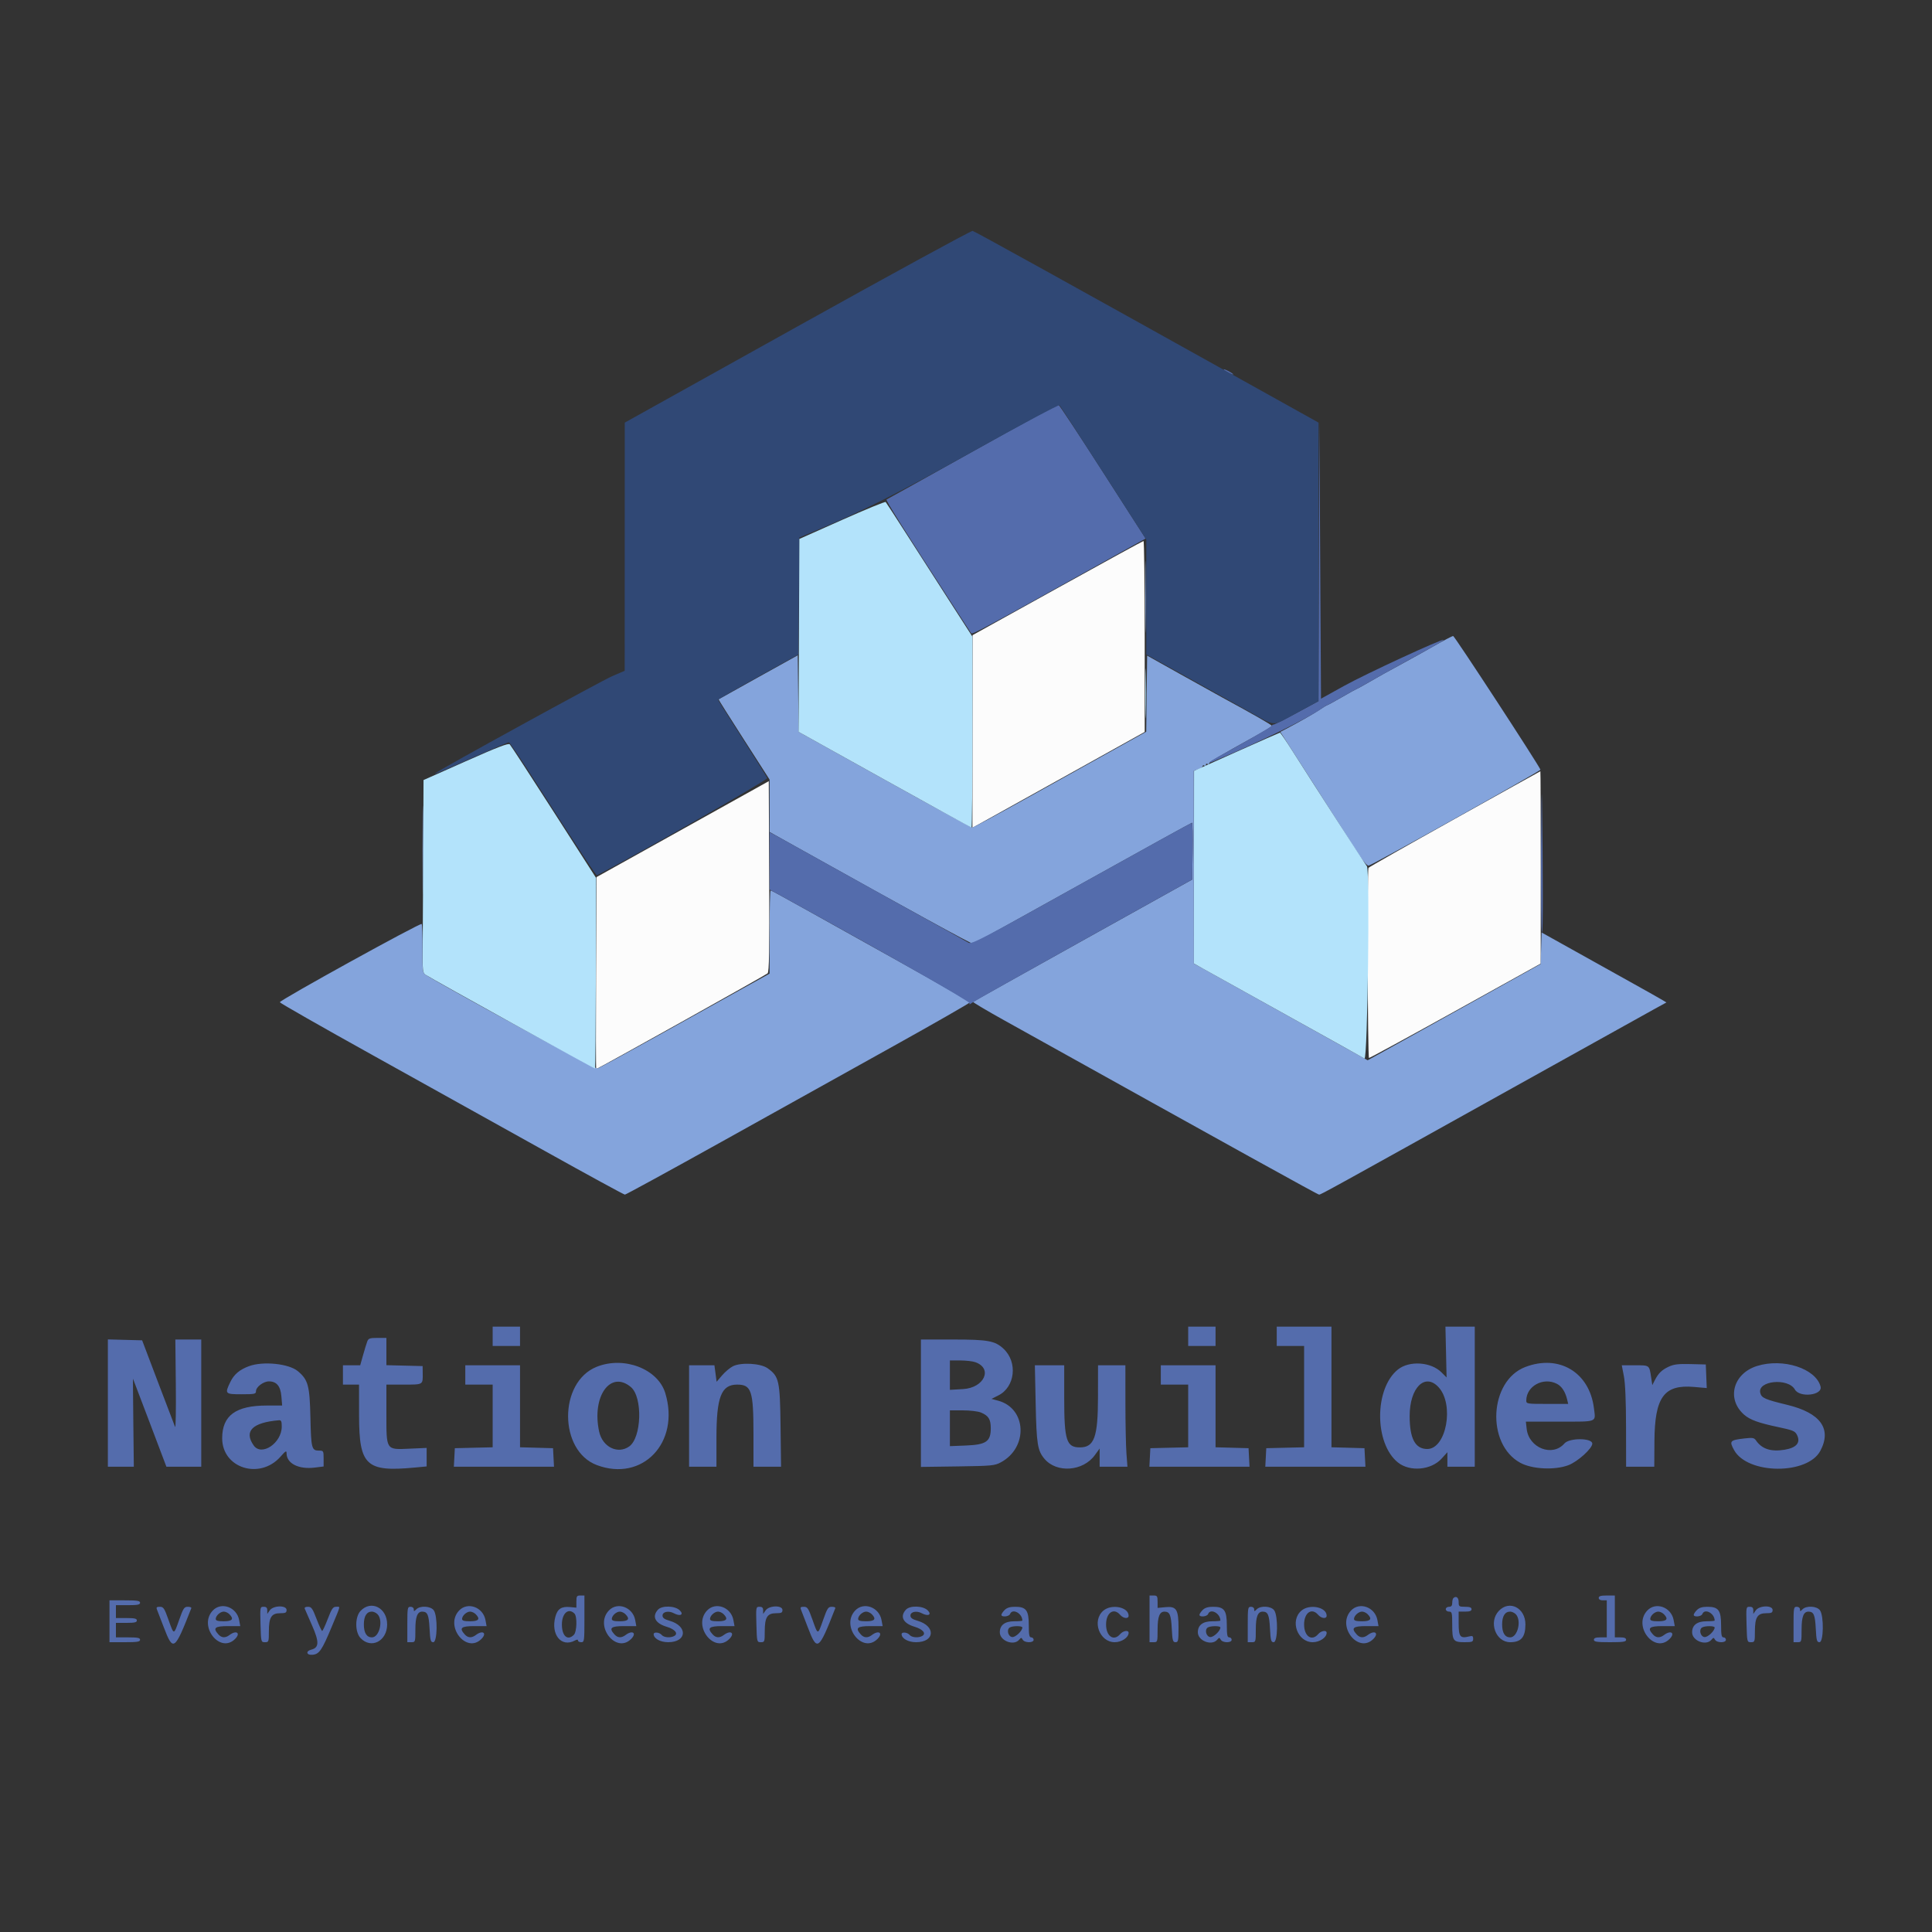 <svg id="svg" version="1.1" xmlns="http://www.w3.org/2000/svg" xmlns:xlink="http://www.w3.org/1999/xlink" width="400" height="400" viewBox="0, 0, 400,400"><rect x="0" y="0" width="400" height="400" fill="#333333" stroke="none"/><g id="svgg"><path id="path0" d="M218.929 121.760 L 201.357 131.500 201.345 151.436 L 201.333 171.373 203.932 169.936 C 205.361 169.146,213.386 164.683,221.765 160.018 L 237.000 151.537 237.000 131.768 C 237.000 120.896,236.887 112.004,236.750 112.010 C 236.612 112.015,228.593 116.402,218.929 121.760 M301.167 169.554 C 291.450 174.977,283.424 179.533,283.332 179.678 C 283.045 180.126,283.152 218.998,283.439 219.040 C 283.589 219.061,291.648 214.674,301.349 209.290 L 318.987 199.500 318.994 179.583 C 318.997 168.629,318.962 159.672,318.917 159.680 C 318.871 159.687,310.883 164.130,301.167 169.554 M141.333 171.663 L 123.500 181.596 123.408 201.465 C 123.357 212.392,123.371 221.333,123.440 221.333 C 123.703 221.333,158.521 201.895,158.919 201.526 C 159.249 201.221,159.320 196.925,159.253 181.434 L 159.167 161.731 141.333 171.663 " stroke="none" fill="#fcfcfc" fill-rule="evenodd"></path><path id="path1" d="M237.150 123.500 C 237.150 130.100,237.195 132.847,237.249 129.605 C 237.304 126.363,237.304 120.963,237.250 117.605 C 237.195 114.247,237.151 116.900,237.150 123.500 M296.833 133.781 C 294.817 134.931,292.042 136.477,290.667 137.216 C 287.682 138.821,285.511 140.031,282.899 141.545 C 281.835 142.162,280.909 142.667,280.842 142.667 C 280.774 142.667,279.421 143.417,277.833 144.333 C 276.246 145.250,274.874 146.000,274.784 146.000 C 274.694 146.000,273.993 146.425,273.227 146.944 C 272.006 147.771,268.625 149.692,265.954 151.076 L 265.074 151.532 271.366 161.350 C 274.826 166.749,278.822 173.004,280.245 175.249 C 282.111 178.192,282.987 179.296,283.385 179.205 C 284.345 178.986,319.037 159.610,318.933 159.351 C 318.477 158.220,301.139 131.669,300.862 131.678 C 300.663 131.684,298.850 132.630,296.833 133.781 M157.000 140.203 C 152.508 142.696,148.805 144.761,148.770 144.792 C 148.735 144.823,151.098 148.573,154.020 153.125 L 159.333 161.401 159.333 166.827 L 159.333 172.253 165.750 175.836 C 187.695 188.090,201.197 195.487,201.461 195.400 C 201.627 195.346,211.853 189.683,224.185 182.817 C 236.516 175.951,246.698 170.333,246.810 170.333 C 246.923 170.333,246.974 172.981,246.924 176.217 L 246.833 182.101 224.226 194.685 C 211.792 201.607,201.550 207.339,201.466 207.423 C 201.382 207.506,204.281 209.227,207.907 211.245 C 256.583 238.339,272.833 247.333,273.109 247.333 C 273.477 247.333,275.364 246.293,313.333 225.151 C 328.092 216.933,341.258 209.610,342.592 208.877 L 345.018 207.546 344.092 206.991 C 343.583 206.686,340.992 205.225,338.333 203.745 C 335.675 202.264,330.275 199.254,326.333 197.055 L 319.167 193.058 319.072 196.325 L 318.978 199.592 304.739 207.525 C 296.907 211.889,288.848 216.373,286.830 217.489 L 283.160 219.519 266.830 210.426 C 257.848 205.424,249.753 200.920,248.839 200.416 L 247.179 199.500 247.173 179.537 L 247.167 159.574 248.083 159.254 C 248.588 159.079,249.000 158.791,249.000 158.614 C 249.000 158.438,249.150 158.387,249.333 158.500 C 249.517 158.613,249.667 158.538,249.667 158.333 C 249.667 158.128,249.817 158.053,250.000 158.167 C 250.183 158.280,250.333 158.235,250.333 158.067 C 250.333 157.779,252.359 156.580,260.076 152.299 C 261.860 151.309,263.322 150.404,263.326 150.286 C 263.332 150.098,259.436 147.866,253.167 144.466 C 252.067 143.869,248.092 141.661,244.333 139.558 L 237.500 135.735 237.406 143.617 L 237.313 151.500 231.073 154.968 C 227.641 156.876,219.621 161.338,213.251 164.885 C 206.881 168.432,201.506 171.333,201.307 171.333 C 201.109 171.333,192.936 166.876,183.146 161.428 L 165.345 151.522 165.256 143.597 L 165.167 135.671 157.000 140.203 M87.487 176.000 C 87.487 184.158,87.530 187.496,87.583 183.417 C 87.636 179.338,87.636 172.663,87.583 168.583 C 87.530 164.504,87.487 167.842,87.487 176.000 M159.333 192.956 L 159.333 201.580 153.917 204.579 C 150.938 206.228,143.042 210.617,136.372 214.332 C 129.701 218.046,123.997 221.150,123.696 221.229 C 123.280 221.338,91.830 204.182,88.143 201.836 C 87.495 201.423,87.454 201.102,87.477 196.500 C 87.489 193.806,87.415 191.465,87.311 191.297 C 87.103 190.961,57.938 207.050,57.936 207.502 C 57.936 207.657,66.612 212.604,77.218 218.496 C 87.823 224.387,103.816 233.286,112.758 238.271 C 121.700 243.255,129.178 247.333,129.377 247.333 C 129.576 247.333,138.610 242.396,149.453 236.361 C 160.295 230.326,176.272 221.433,184.956 216.599 C 193.641 211.765,200.766 207.685,200.790 207.532 C 200.814 207.380,194.458 203.706,186.667 199.368 C 178.875 195.030,169.628 189.873,166.117 187.907 C 162.606 185.942,159.643 184.333,159.533 184.333 C 159.423 184.333,159.333 188.214,159.333 192.956 " stroke="none" fill="#84a4dc" fill-rule="evenodd"></path><path id="path2" d="M253.333 76.483 C 253.333 76.575,253.783 76.882,254.333 77.167 C 254.883 77.451,255.333 77.609,255.333 77.517 C 255.333 77.425,254.883 77.118,254.333 76.833 C 253.783 76.549,253.333 76.391,253.333 76.483 M201.333 93.510 C 191.708 98.898,183.706 103.355,183.550 103.414 C 183.297 103.511,186.765 109.033,197.402 125.470 C 199.289 128.386,200.932 130.922,201.052 131.106 C 201.267 131.432,203.896 130.020,226.675 117.347 L 237.184 111.500 228.314 97.685 C 223.435 90.087,219.306 83.835,219.139 83.792 C 218.971 83.749,210.958 88.122,201.333 93.510 M273.070 116.167 L 272.979 145.167 268.518 147.583 C 266.064 148.912,263.906 150.000,263.722 150.000 C 263.539 150.000,263.339 150.127,263.278 150.282 C 263.183 150.524,258.391 153.295,252.083 156.756 C 250.118 157.835,249.777 158.242,251.417 157.554 C 260.930 153.561,270.679 148.794,273.633 146.690 C 274.167 146.311,274.680 146.000,274.775 146.000 C 274.870 146.000,276.246 145.250,277.833 144.333 C 279.421 143.417,280.774 142.667,280.842 142.667 C 280.909 142.667,281.835 142.162,282.899 141.545 C 284.749 140.473,286.310 139.597,289.417 137.887 C 290.196 137.458,292.680 136.092,294.936 134.851 C 297.192 133.610,298.982 132.538,298.913 132.469 C 298.631 132.186,282.813 139.495,278.329 141.979 L 273.500 144.655 273.331 115.911 L 273.161 87.167 273.070 116.167 M319.075 176.230 C 319.034 185.432,319.112 193.030,319.250 193.115 C 319.477 193.256,319.473 180.912,319.241 165.500 C 319.191 162.200,319.117 167.029,319.075 176.230 M223.858 182.982 C 203.325 194.429,201.151 195.565,200.525 195.173 C 200.144 194.935,193.608 191.294,186.000 187.082 C 178.392 182.870,169.767 178.077,166.833 176.430 C 163.900 174.784,161.012 173.184,160.417 172.876 L 159.333 172.316 159.336 178.241 L 159.338 184.167 163.419 186.417 C 184.589 198.094,200.817 207.349,200.731 207.698 C 200.654 208.011,200.760 208.004,201.163 207.670 C 201.457 207.426,211.853 201.573,224.265 194.664 L 246.833 182.101 246.924 176.217 C 246.974 172.981,246.899 170.339,246.758 170.346 C 246.616 170.353,236.311 176.039,223.858 182.982 M102.000 276.667 L 102.000 278.667 104.833 278.667 L 107.667 278.667 107.667 276.667 L 107.667 274.667 104.833 274.667 L 102.000 274.667 102.000 276.667 M246.000 276.667 L 246.000 278.667 248.833 278.667 L 251.667 278.667 251.667 276.667 L 251.667 274.667 248.833 274.667 L 246.000 274.667 246.000 276.667 M264.333 276.667 L 264.333 278.667 267.167 278.667 L 270.000 278.667 270.000 289.156 L 270.000 299.646 266.083 299.739 L 262.167 299.833 262.067 301.750 L 261.967 303.667 272.333 303.667 L 282.700 303.667 282.600 301.750 L 282.500 299.833 279.083 299.738 L 275.667 299.643 275.667 287.155 L 275.667 274.667 270.000 274.667 L 264.333 274.667 264.333 276.667 M299.382 279.928 L 299.500 285.189 298.439 284.128 C 296.265 281.953,291.776 281.661,289.429 283.541 C 284.512 287.479,284.512 298.854,289.429 302.792 C 291.904 304.775,296.311 304.380,298.478 301.980 L 299.667 300.665 299.667 302.166 L 299.667 303.667 302.500 303.667 L 305.333 303.667 305.333 289.167 L 305.333 274.667 302.298 274.667 L 299.263 274.667 299.382 279.928 M76.032 277.750 C 75.875 278.162,75.484 279.438,75.163 280.583 L 74.579 282.667 72.789 282.667 L 71.000 282.667 71.000 284.667 L 71.000 286.667 72.667 286.667 L 74.333 286.667 74.341 293.083 C 74.352 303.420,75.806 304.784,85.809 303.846 L 88.333 303.610 88.333 301.693 L 88.333 299.776 84.875 299.930 C 79.864 300.153,80.000 300.356,80.000 292.667 L 80.000 286.667 83.631 286.667 C 87.650 286.667,87.549 286.727,87.519 284.333 L 87.500 282.833 83.750 282.739 L 80.000 282.645 80.000 279.822 L 80.000 277.000 78.158 277.000 C 76.555 277.000,76.280 277.097,76.032 277.750 M22.333 290.489 L 22.333 303.667 25.020 303.667 L 27.706 303.667 27.603 294.527 C 27.546 289.501,27.516 285.413,27.535 285.444 C 27.554 285.475,29.118 289.587,31.011 294.583 L 34.451 303.667 38.059 303.667 L 41.667 303.667 41.667 290.500 L 41.667 277.333 38.985 277.333 L 36.304 277.333 36.402 286.676 C 36.456 291.814,36.387 295.752,36.249 295.426 C 36.111 295.100,34.520 290.933,32.713 286.167 L 29.427 277.500 25.880 277.405 L 22.333 277.311 22.333 290.489 M190.667 290.523 L 190.667 303.712 198.250 303.606 C 205.304 303.507,205.929 303.449,207.198 302.770 C 212.918 299.709,212.574 291.591,206.657 289.997 L 205.276 289.625 206.720 288.896 C 210.165 287.156,210.733 282.030,207.786 279.263 C 206.016 277.600,204.563 277.333,197.291 277.333 L 190.667 277.333 190.667 290.523 M201.904 282.017 C 205.613 283.309,203.796 287.340,199.389 287.595 L 196.667 287.752 196.667 284.709 L 196.667 281.667 198.784 281.667 C 199.948 281.667,201.352 281.824,201.904 282.017 M51.569 282.844 C 49.615 283.562,48.455 284.539,47.695 286.108 C 46.498 288.580,46.577 288.667,50.000 288.667 C 52.740 288.667,53.000 288.611,53.000 288.024 C 53.000 287.163,54.536 286.000,55.675 286.000 C 57.268 286.000,58.083 286.980,58.259 289.111 L 58.416 291.000 55.268 291.000 C 48.811 291.000,46.000 293.058,46.000 297.784 C 46.000 303.979,53.803 306.432,58.082 301.582 C 59.153 300.369,59.332 300.270,59.332 300.891 C 59.335 302.998,61.835 304.264,65.171 303.847 L 67.000 303.619 67.000 301.976 C 67.000 300.389,66.968 300.333,66.041 300.333 C 64.529 300.333,64.412 299.883,64.269 293.500 C 64.119 286.851,63.803 285.682,61.671 283.888 C 59.818 282.329,54.477 281.777,51.569 282.844 M123.524 282.987 C 115.620 286.162,115.661 300.372,123.582 303.335 C 133.040 306.874,140.845 298.657,137.741 288.431 C 136.215 283.404,129.187 280.713,123.524 282.987 M151.733 282.873 C 151.129 283.181,150.124 284.028,149.500 284.757 L 148.367 286.081 148.141 284.374 L 147.914 282.667 145.290 282.667 L 142.667 282.667 142.667 293.167 L 142.667 303.667 145.500 303.667 L 148.333 303.667 148.333 297.727 C 148.333 289.224,149.324 286.667,152.618 286.667 C 155.579 286.667,155.996 287.930,155.998 296.917 L 156.000 303.667 158.854 303.667 L 161.708 303.667 161.604 295.250 C 161.488 285.839,161.293 284.967,158.924 283.278 C 157.480 282.248,153.413 282.019,151.733 282.873 M315.775 283.031 C 308.327 285.895,307.649 298.967,314.749 302.851 C 317.188 304.186,321.878 304.422,324.714 303.354 C 326.632 302.632,329.667 299.896,329.667 298.889 C 329.667 297.694,324.926 297.663,323.901 298.851 C 321.438 301.705,316.531 299.810,316.082 295.831 L 315.913 294.333 322.937 294.333 C 330.897 294.333,330.377 294.539,330.004 291.534 C 329.084 284.114,322.771 280.342,315.775 283.031 M345.500 282.954 C 344.048 283.628,343.351 284.309,342.588 285.804 L 342.092 286.774 341.852 285.178 C 341.465 282.597,341.558 282.667,338.517 282.667 L 335.771 282.667 336.207 284.917 C 336.490 286.381,336.646 290.046,336.654 295.417 L 336.667 303.667 339.583 303.667 L 342.500 303.667 342.532 298.410 C 342.588 289.242,344.506 286.609,350.734 287.152 L 353.364 287.382 353.265 284.941 L 353.167 282.500 350.000 282.418 C 347.492 282.353,346.556 282.465,345.500 282.954 M363.780 282.812 C 358.810 284.366,357.402 289.650,361.094 292.892 C 362.312 293.961,364.091 294.607,368.191 295.470 C 371.152 296.094,371.615 296.281,372.009 297.017 C 372.882 298.649,371.982 299.751,369.444 300.159 C 366.634 300.611,364.762 299.993,363.544 298.210 C 363.174 297.670,362.853 297.618,361.120 297.819 C 358.158 298.163,357.995 298.348,359.021 300.219 C 361.804 305.295,374.234 305.396,376.891 300.364 C 379.295 295.811,376.910 292.520,369.994 290.850 C 365.425 289.747,364.703 289.428,364.446 288.402 C 363.805 285.850,370.202 285.210,371.610 287.685 C 372.608 289.438,377.402 288.884,376.928 287.070 C 375.948 283.328,369.160 281.129,363.780 282.812 M96.333 284.667 L 96.333 286.667 99.167 286.667 L 102.000 286.667 102.000 293.156 L 102.000 299.646 98.083 299.739 L 94.167 299.833 94.067 301.750 L 93.967 303.667 104.333 303.667 L 114.700 303.667 114.600 301.750 L 114.500 299.833 111.083 299.738 L 107.667 299.643 107.667 291.155 L 107.667 282.667 102.000 282.667 L 96.333 282.667 96.333 284.667 M214.423 290.583 C 214.600 299.003,214.811 300.328,216.247 302.035 C 218.773 305.037,224.234 304.638,226.671 301.274 L 227.667 299.900 227.667 301.783 L 227.667 303.667 230.546 303.667 L 233.425 303.667 233.217 300.917 C 233.103 299.404,233.007 294.679,233.005 290.417 L 233.000 282.667 230.167 282.667 L 227.333 282.667 227.326 289.250 C 227.317 297.563,226.558 299.667,223.571 299.667 C 220.799 299.667,220.333 298.204,220.333 289.493 L 220.333 282.667 217.295 282.667 L 214.257 282.667 214.423 290.583 M240.333 284.667 L 240.333 286.667 243.167 286.667 L 246.000 286.667 246.000 293.156 L 246.000 299.646 242.083 299.739 L 238.167 299.833 238.067 301.750 L 237.967 303.667 248.333 303.667 L 258.700 303.667 258.600 301.750 L 258.500 299.833 255.083 299.738 L 251.667 299.643 251.667 291.155 L 251.667 282.667 246.000 282.667 L 240.333 282.667 240.333 284.667 M322.344 286.506 C 323.348 287.025,324.073 288.136,324.460 289.750 L 324.679 290.667 320.340 290.667 C 316.154 290.667,316.000 290.642,316.000 289.967 C 316.000 286.979,319.532 285.052,322.344 286.506 M130.620 287.178 C 133.094 289.261,132.849 297.667,130.261 299.480 C 127.879 301.148,124.727 299.579,124.042 296.385 C 122.479 289.098,126.393 283.621,130.620 287.178 M297.834 287.199 C 301.141 290.767,299.457 300.000,295.500 300.000 C 293.005 300.000,291.854 297.843,291.854 293.167 C 291.854 287.311,295.015 284.157,297.834 287.199 M203.094 292.448 C 204.669 293.107,205.128 293.843,205.128 295.706 C 205.128 298.450,204.183 299.109,200.004 299.277 L 196.667 299.411 196.667 295.705 L 196.667 292.000 199.344 292.000 C 200.833 292.000,202.498 292.199,203.094 292.448 M58.333 295.350 C 58.333 298.779,54.152 301.591,52.519 299.259 C 50.451 296.307,52.255 294.511,57.750 294.049 C 58.218 294.010,58.333 294.268,58.333 295.350 M119.333 331.592 L 119.333 332.851 118.037 332.727 C 116.246 332.557,115.423 333.095,114.984 334.725 C 113.989 338.422,116.225 341.152,119.022 339.655 C 119.466 339.417,119.667 339.417,119.667 339.655 C 119.667 339.845,119.967 340.000,120.333 340.000 C 120.969 340.000,121.000 339.778,121.000 335.167 L 121.000 330.333 120.167 330.333 C 119.425 330.333,119.333 330.472,119.333 331.592 M238.000 335.167 L 238.000 340.000 238.833 340.000 C 239.652 340.000,239.667 339.954,239.667 337.357 C 239.667 334.715,240.080 333.658,241.107 333.672 C 242.176 333.686,242.453 334.328,242.600 337.139 C 242.732 339.661,242.824 340.000,243.375 340.000 C 243.939 340.000,244.000 339.713,244.000 337.074 C 244.000 333.200,243.578 332.526,241.288 332.746 L 239.667 332.902 239.667 331.618 C 239.667 330.470,239.578 330.333,238.833 330.333 L 238.000 330.333 238.000 335.167 M331.000 330.833 C 331.000 331.144,331.315 331.333,331.833 331.333 L 332.667 331.333 332.667 335.167 L 332.667 339.000 331.333 339.000 C 330.370 339.000,330.000 339.139,330.000 339.500 C 330.000 339.911,330.593 340.000,333.333 340.000 C 336.074 340.000,336.667 339.911,336.667 339.500 C 336.667 339.151,336.315 339.000,335.500 339.000 L 334.333 339.000 334.333 334.667 L 334.333 330.333 332.667 330.333 C 331.407 330.333,331.000 330.456,331.000 330.833 M300.889 330.889 C 300.767 331.011,300.667 331.461,300.667 331.889 C 300.667 332.444,300.476 332.667,300.000 332.667 C 299.630 332.667,299.333 332.889,299.333 333.167 C 299.333 333.444,299.630 333.667,300.000 333.667 C 300.613 333.667,300.667 333.889,300.667 336.433 C 300.667 339.723,300.866 340.000,303.233 340.000 C 304.808 340.000,305.000 339.924,305.000 339.297 C 305.000 338.708,304.861 338.629,304.138 338.811 C 302.324 339.266,302.000 338.863,302.000 336.144 L 302.000 333.667 303.333 333.667 C 304.296 333.667,304.667 333.528,304.667 333.167 C 304.667 332.806,304.296 332.667,303.333 332.667 C 302.074 332.667,302.000 332.611,302.000 331.667 C 302.000 330.726,301.442 330.336,300.889 330.889 M22.667 335.667 L 22.667 340.000 25.833 340.000 C 28.426 340.000,29.000 339.909,29.000 339.500 C 29.000 339.100,28.500 339.000,26.500 339.000 L 24.000 339.000 24.000 337.500 L 24.000 336.000 26.167 336.000 C 27.870 336.000,28.333 335.893,28.333 335.500 C 28.333 335.107,27.870 335.000,26.167 335.000 L 24.000 335.000 24.000 333.667 L 24.000 332.333 26.500 332.333 C 28.500 332.333,29.000 332.233,29.000 331.833 C 29.000 331.424,28.426 331.333,25.833 331.333 L 22.667 331.333 22.667 335.667 M32.498 333.250 C 32.628 333.571,33.264 335.221,33.912 336.917 C 35.861 342.018,36.143 341.822,39.611 332.951 C 39.672 332.795,39.346 332.667,38.886 332.667 C 38.141 332.667,37.946 332.959,37.108 335.332 C 35.957 338.592,36.032 338.592,34.874 335.333 C 34.033 332.965,33.834 332.667,33.094 332.667 C 32.434 332.667,32.311 332.787,32.498 333.250 M44.045 333.452 C 41.017 336.675,45.553 342.447,48.667 339.333 C 49.897 338.103,48.954 337.426,47.520 338.511 C 46.652 339.167,45.885 339.127,45.218 338.390 C 44.012 337.058,44.462 336.667,47.204 336.667 L 49.741 336.667 49.510 335.417 C 49.014 332.729,45.807 331.576,44.045 333.452 M53.937 336.333 C 54.041 339.969,54.049 340.000,54.854 340.000 C 55.635 340.000,55.667 339.913,55.667 337.741 C 55.667 334.837,56.193 334.000,58.019 334.000 C 59.111 334.000,59.333 333.887,59.333 333.333 C 59.333 332.311,56.579 332.369,55.852 333.408 L 55.333 334.148 55.333 333.408 C 55.333 332.862,55.136 332.666,54.583 332.666 C 53.845 332.665,53.835 332.721,53.937 336.333 M63.104 333.083 C 63.200 333.313,63.888 334.888,64.632 336.583 C 66.117 339.966,66.072 341.135,64.443 341.544 C 63.225 341.850,63.453 342.730,64.717 342.604 C 66.107 342.466,66.650 341.672,68.667 336.838 C 70.622 332.149,70.509 332.667,69.577 332.667 C 68.943 332.667,68.667 333.071,67.866 335.167 C 67.341 336.542,66.816 337.667,66.700 337.667 C 66.583 337.667,66.058 336.542,65.533 335.167 C 64.700 332.986,64.473 332.667,63.754 332.667 C 63.222 332.667,62.991 332.815,63.104 333.083 M74.641 333.527 C 73.472 334.771,73.472 337.895,74.641 339.140 C 76.829 341.468,80.135 339.793,80.155 336.346 C 80.175 332.893,76.839 331.187,74.641 333.527 M84.333 336.333 L 84.333 340.000 85.167 340.000 C 85.985 340.000,86.000 339.954,86.000 337.357 C 86.000 334.715,86.413 333.658,87.440 333.672 C 88.509 333.686,88.786 334.328,88.933 337.139 C 89.066 339.661,89.158 340.000,89.708 340.000 C 90.558 340.000,90.645 334.593,89.814 333.408 C 89.184 332.507,87.004 332.376,86.190 333.190 C 85.714 333.667,85.667 333.667,85.667 333.190 C 85.667 332.889,85.384 332.667,85.000 332.667 C 84.374 332.667,84.333 332.889,84.333 336.333 M95.045 333.452 C 92.017 336.675,96.553 342.447,99.667 339.333 C 100.897 338.103,99.954 337.426,98.520 338.511 C 97.652 339.167,96.885 339.127,96.218 338.390 C 95.012 337.058,95.462 336.667,98.204 336.667 L 100.741 336.667 100.510 335.417 C 100.014 332.729,96.807 331.576,95.045 333.452 M126.045 333.452 C 123.017 336.675,127.553 342.447,130.667 339.333 C 131.897 338.103,130.954 337.426,129.520 338.511 C 128.652 339.167,127.885 339.127,127.218 338.390 C 126.012 337.058,126.462 336.667,129.204 336.667 L 131.741 336.667 131.510 335.417 C 131.014 332.729,127.807 331.576,126.045 333.452 M136.218 333.276 C 134.926 334.704,135.654 336.105,138.057 336.814 C 139.689 337.296,140.449 338.172,139.667 338.671 C 138.908 339.154,137.466 339.062,137.000 338.500 C 136.535 337.939,135.333 337.819,135.333 338.333 C 135.333 339.238,136.706 340.000,138.333 340.000 C 142.236 340.000,142.461 336.670,138.633 335.562 C 137.545 335.247,137.167 334.969,137.167 334.485 C 137.167 333.689,138.431 333.428,139.506 334.003 C 140.822 334.708,141.648 334.315,140.746 333.413 C 139.769 332.436,137.053 332.354,136.218 333.276 M146.378 333.452 C 143.351 336.675,147.887 342.447,151.000 339.333 C 152.231 338.103,151.287 337.426,149.853 338.511 C 148.985 339.167,148.218 339.127,147.552 338.390 C 146.345 337.058,146.796 336.667,149.537 336.667 L 152.074 336.667 151.843 335.417 C 151.347 332.729,148.141 331.576,146.378 333.452 M156.604 336.333 C 156.707 339.969,156.715 340.000,157.521 340.000 C 158.302 340.000,158.333 339.913,158.333 337.741 C 158.333 334.837,158.860 334.000,160.686 334.000 C 161.778 334.000,162.000 333.887,162.000 333.333 C 162.000 332.311,159.246 332.369,158.519 333.408 L 158.000 334.148 158.000 333.408 C 158.000 332.862,157.803 332.666,157.250 332.666 C 156.511 332.665,156.502 332.721,156.604 336.333 M165.831 333.250 C 165.961 333.571,166.598 335.221,167.246 336.917 C 169.194 342.018,169.476 341.822,172.944 332.951 C 173.006 332.795,172.679 332.667,172.219 332.667 C 171.475 332.667,171.280 332.959,170.442 335.332 C 169.290 338.592,169.366 338.592,168.208 335.333 C 167.366 332.965,167.167 332.667,166.428 332.667 C 165.767 332.667,165.644 332.787,165.831 333.250 M177.045 333.452 C 174.017 336.675,178.553 342.447,181.667 339.333 C 182.897 338.103,181.954 337.426,180.520 338.511 C 179.652 339.167,178.885 339.127,178.218 338.390 C 177.012 337.058,177.462 336.667,180.204 336.667 L 182.741 336.667 182.510 335.417 C 182.014 332.729,178.807 331.576,177.045 333.452 M187.552 333.276 C 186.259 334.704,186.987 336.105,189.390 336.814 C 191.023 337.296,191.782 338.172,191.000 338.671 C 190.242 339.154,188.800 339.062,188.333 338.500 C 187.868 337.939,186.667 337.819,186.667 338.333 C 186.667 339.238,188.039 340.000,189.667 340.000 C 193.570 340.000,193.794 336.670,189.966 335.562 C 188.878 335.247,188.500 334.969,188.500 334.485 C 188.500 333.689,189.765 333.428,190.839 334.003 C 192.156 334.708,192.981 334.315,192.080 333.413 C 191.102 332.436,188.386 332.354,187.552 333.276 M208.000 333.333 C 207.633 333.700,207.333 334.150,207.333 334.333 C 207.333 334.865,208.909 334.718,209.121 334.167 C 209.599 332.921,211.667 334.021,211.667 335.522 C 211.667 335.601,210.917 335.667,210.000 335.667 C 208.044 335.667,207.000 336.461,207.000 337.948 C 207.000 339.727,209.896 340.830,211.017 339.479 C 211.410 339.006,211.477 339.006,211.742 339.479 C 212.125 340.165,214.000 340.182,214.000 339.500 C 214.000 339.225,213.775 339.000,213.500 339.000 C 213.100 339.000,213.000 338.500,213.000 336.500 C 213.000 333.395,212.462 332.667,210.167 332.667 C 209.111 332.667,208.469 332.864,208.000 333.333 M228.435 333.471 C 226.015 335.553,227.621 340.000,230.794 340.000 C 232.221 340.000,233.667 339.025,233.667 338.062 C 233.667 337.430,232.534 337.605,231.911 338.333 C 230.590 339.876,229.000 338.784,229.000 336.333 C 229.000 333.883,230.590 332.790,231.911 334.333 C 232.575 335.109,233.667 335.221,233.667 334.513 C 233.667 332.722,230.126 332.017,228.435 333.471 M249.000 333.333 C 248.633 333.700,248.333 334.150,248.333 334.333 C 248.333 334.865,249.909 334.718,250.121 334.167 C 250.599 332.921,252.667 334.021,252.667 335.522 C 252.667 335.601,251.917 335.667,251.000 335.667 C 249.044 335.667,248.000 336.461,248.000 337.948 C 248.000 339.727,250.896 340.830,252.017 339.479 C 252.410 339.006,252.477 339.006,252.742 339.479 C 253.125 340.165,255.000 340.182,255.000 339.500 C 255.000 339.225,254.775 339.000,254.500 339.000 C 254.100 339.000,254.000 338.500,254.000 336.500 C 254.000 333.395,253.462 332.667,251.167 332.667 C 250.111 332.667,249.469 332.864,249.000 333.333 M258.333 336.333 L 258.333 340.000 259.167 340.000 C 259.985 340.000,260.000 339.954,260.000 337.357 C 260.000 334.715,260.413 333.658,261.440 333.672 C 262.509 333.686,262.786 334.328,262.933 337.139 C 263.066 339.661,263.158 340.000,263.708 340.000 C 264.558 340.000,264.645 334.593,263.814 333.408 C 263.184 332.507,261.004 332.376,260.190 333.190 C 259.714 333.667,259.667 333.667,259.667 333.190 C 259.667 332.889,259.384 332.667,259.000 332.667 C 258.374 332.667,258.333 332.889,258.333 336.333 M269.435 333.471 C 267.015 335.553,268.621 340.000,271.794 340.000 C 273.221 340.000,274.667 339.025,274.667 338.062 C 274.667 337.430,273.534 337.605,272.911 338.333 C 271.590 339.876,270.000 338.784,270.000 336.333 C 270.000 333.883,271.590 332.790,272.911 334.333 C 273.575 335.109,274.667 335.221,274.667 334.513 C 274.667 332.722,271.126 332.017,269.435 333.471 M279.712 333.452 C 276.684 336.675,281.220 342.447,284.333 339.333 C 285.564 338.103,284.620 337.426,283.186 338.511 C 282.318 339.167,281.552 339.127,280.885 338.390 C 279.679 337.058,280.129 336.667,282.870 336.667 L 285.408 336.667 285.177 335.417 C 284.681 332.729,281.474 331.576,279.712 333.452 M310.308 333.527 C 308.143 335.831,309.662 340.000,312.667 340.000 C 314.922 340.000,315.807 338.976,315.822 336.346 C 315.842 332.893,312.506 331.187,310.308 333.527 M341.045 333.452 C 338.017 336.675,342.553 342.447,345.667 339.333 C 346.897 338.103,345.954 337.426,344.520 338.511 C 343.652 339.167,342.885 339.127,342.218 338.390 C 341.012 337.058,341.462 336.667,344.204 336.667 L 346.741 336.667 346.510 335.417 C 346.014 332.729,342.807 331.576,341.045 333.452 M351.333 333.333 C 350.967 333.700,350.667 334.150,350.667 334.333 C 350.667 334.865,352.242 334.718,352.454 334.167 C 352.932 332.921,355.000 334.021,355.000 335.522 C 355.000 335.601,354.250 335.667,353.333 335.667 C 351.377 335.667,350.333 336.461,350.333 337.948 C 350.333 339.727,353.229 340.830,354.351 339.479 C 354.743 339.006,354.810 339.006,355.075 339.479 C 355.459 340.165,357.333 340.182,357.333 339.500 C 357.333 339.225,357.108 339.000,356.833 339.000 C 356.433 339.000,356.333 338.500,356.333 336.500 C 356.333 333.395,355.795 332.667,353.500 332.667 C 352.444 332.667,351.802 332.864,351.333 333.333 M361.604 336.333 C 361.707 339.969,361.715 340.000,362.521 340.000 C 363.302 340.000,363.333 339.913,363.333 337.741 C 363.333 334.837,363.860 334.000,365.686 334.000 C 366.778 334.000,367.000 333.887,367.000 333.333 C 367.000 332.311,364.246 332.369,363.519 333.408 L 363.000 334.148 363.000 333.408 C 363.000 332.862,362.803 332.666,362.250 332.666 C 361.511 332.665,361.502 332.721,361.604 336.333 M371.333 336.333 L 371.333 340.000 372.167 340.000 C 372.985 340.000,373.000 339.954,373.000 337.357 C 373.000 334.715,373.413 333.658,374.440 333.672 C 375.509 333.686,375.786 334.328,375.933 337.139 C 376.066 339.661,376.158 340.000,376.708 340.000 C 377.558 340.000,377.645 334.593,376.814 333.408 C 376.184 332.507,374.004 332.376,373.190 333.190 C 372.714 333.667,372.667 333.667,372.667 333.190 C 372.667 332.889,372.384 332.667,372.000 332.667 C 371.374 332.667,371.333 332.889,371.333 336.333 M47.476 334.190 C 48.485 335.199,48.123 335.667,46.333 335.667 C 45.111 335.667,44.667 335.540,44.667 335.190 C 44.667 334.519,45.599 333.667,46.333 333.667 C 46.674 333.667,47.188 333.902,47.476 334.190 M78.143 334.190 C 79.403 335.451,78.560 339.000,77.000 339.000 C 75.917 339.000,75.333 338.066,75.333 336.333 C 75.333 334.601,75.917 333.667,77.000 333.667 C 77.340 333.667,77.855 333.902,78.143 334.190 M98.476 334.190 C 99.485 335.199,99.123 335.667,97.333 335.667 C 96.111 335.667,95.667 335.540,95.667 335.190 C 95.667 334.519,96.599 333.667,97.333 333.667 C 97.674 333.667,98.188 333.902,98.476 334.190 M118.933 334.067 C 119.531 334.664,119.442 337.844,118.810 338.476 C 117.521 339.765,116.333 338.737,116.333 336.333 C 116.333 334.012,117.693 332.826,118.933 334.067 M129.476 334.190 C 130.485 335.199,130.123 335.667,128.333 335.667 C 127.111 335.667,126.667 335.540,126.667 335.190 C 126.667 334.519,127.599 333.667,128.333 333.667 C 128.674 333.667,129.188 333.902,129.476 334.190 M149.810 334.190 C 150.818 335.199,150.456 335.667,148.667 335.667 C 147.444 335.667,147.000 335.540,147.000 335.190 C 147.000 334.519,147.932 333.667,148.667 333.667 C 149.007 333.667,149.521 333.902,149.810 334.190 M180.476 334.190 C 181.485 335.199,181.123 335.667,179.333 335.667 C 178.111 335.667,177.667 335.540,177.667 335.190 C 177.667 334.519,178.599 333.667,179.333 333.667 C 179.674 333.667,180.188 333.902,180.476 334.190 M283.143 334.190 C 284.151 335.199,283.789 335.667,282.000 335.667 C 280.778 335.667,280.333 335.540,280.333 335.190 C 280.333 334.519,281.266 333.667,282.000 333.667 C 282.340 333.667,282.855 333.902,283.143 334.190 M313.810 334.190 C 315.070 335.451,314.227 339.000,312.667 339.000 C 311.584 339.000,311.000 338.066,311.000 336.333 C 311.000 334.601,311.584 333.667,312.667 333.667 C 313.007 333.667,313.521 333.902,313.810 334.190 M344.476 334.190 C 345.485 335.199,345.123 335.667,343.333 335.667 C 342.111 335.667,341.667 335.540,341.667 335.190 C 341.667 334.519,342.599 333.667,343.333 333.667 C 343.674 333.667,344.188 333.902,344.476 334.190 M211.667 336.955 C 211.667 337.676,210.216 339.030,209.545 338.935 C 208.713 338.816,208.361 337.399,209.054 336.959 C 209.640 336.588,211.667 336.585,211.667 336.955 M252.667 336.955 C 252.667 337.676,251.216 339.030,250.545 338.935 C 249.713 338.816,249.361 337.399,250.054 336.959 C 250.640 336.588,252.667 336.585,252.667 336.955 M355.000 336.955 C 355.000 337.676,353.549 339.030,352.878 338.935 C 352.047 338.816,351.694 337.399,352.388 336.959 C 352.973 336.588,355.000 336.585,355.000 336.955 " stroke="none" fill="#546cac" fill-rule="evenodd"></path><path id="path3" d="M165.092 67.597 L 129.350 87.500 129.342 113.190 L 129.333 138.880 126.750 139.994 C 124.422 140.998,90.969 159.358,90.167 160.071 C 89.760 160.433,90.444 160.147,98.637 156.526 C 102.195 154.953,105.217 153.667,105.352 153.667 C 105.487 153.667,107.740 157.004,110.357 161.083 C 120.526 176.932,123.418 181.321,123.622 181.214 C 132.818 176.410,158.994 161.464,158.853 161.098 C 158.753 160.837,156.420 157.115,153.669 152.826 C 150.918 148.537,148.667 144.960,148.667 144.877 C 148.667 144.794,152.411 142.650,156.988 140.113 L 165.309 135.500 165.404 123.394 L 165.500 111.289 168.500 110.034 C 178.791 105.730,185.422 102.391,201.715 93.310 C 211.272 87.983,219.214 83.748,219.365 83.898 C 219.515 84.049,223.620 90.373,228.486 97.953 L 237.333 111.734 237.333 123.620 L 237.333 135.505 245.417 139.993 C 249.862 142.461,255.734 145.723,258.464 147.241 C 264.402 150.541,263.136 150.498,268.518 147.583 L 272.979 145.167 272.990 116.333 L 273.000 87.500 264.250 82.624 C 219.653 57.771,201.817 47.894,201.366 47.803 C 201.073 47.743,184.750 56.650,165.092 67.597 " stroke="none" fill="#304875" fill-rule="evenodd"></path><path id="path4" d="M174.333 107.645 L 165.500 111.580 165.414 131.547 L 165.328 151.513 183.137 161.423 C 192.932 166.874,201.033 171.333,201.140 171.333 C 201.246 171.333,201.333 162.442,201.333 151.574 L 201.333 131.815 196.406 124.158 C 193.697 119.946,189.701 113.725,187.527 110.333 C 185.354 106.942,183.483 104.064,183.371 103.938 C 183.259 103.812,179.192 105.481,174.333 107.645 M237.145 143.500 C 237.144 148.083,237.191 150.005,237.249 147.769 C 237.306 145.534,237.307 141.784,237.249 139.436 C 237.192 137.088,237.145 138.917,237.145 143.500 M256.022 155.648 L 247.212 159.594 247.196 179.537 L 247.181 199.480 249.174 200.606 C 250.270 201.226,258.067 205.561,266.500 210.239 C 274.933 214.917,282.134 218.932,282.502 219.160 C 283.156 219.566,283.651 179.904,282.999 179.333 C 282.814 179.172,272.697 163.509,267.658 155.583 C 266.289 153.429,265.093 151.675,265.001 151.684 C 264.909 151.694,260.868 153.478,256.022 155.648 M96.426 157.612 L 87.686 161.500 87.625 176.167 C 87.591 184.233,87.541 193.212,87.515 196.119 C 87.468 201.113,87.503 201.429,88.150 201.840 C 89.944 202.982,123.113 221.331,123.209 221.236 C 123.269 221.175,123.342 212.272,123.370 201.450 L 123.420 181.774 114.673 168.137 C 109.863 160.637,105.755 154.326,105.547 154.112 C 105.259 153.819,103.041 154.670,96.426 157.612 " stroke="none" fill="#b3e3fb" fill-rule="evenodd"></path></g></svg>